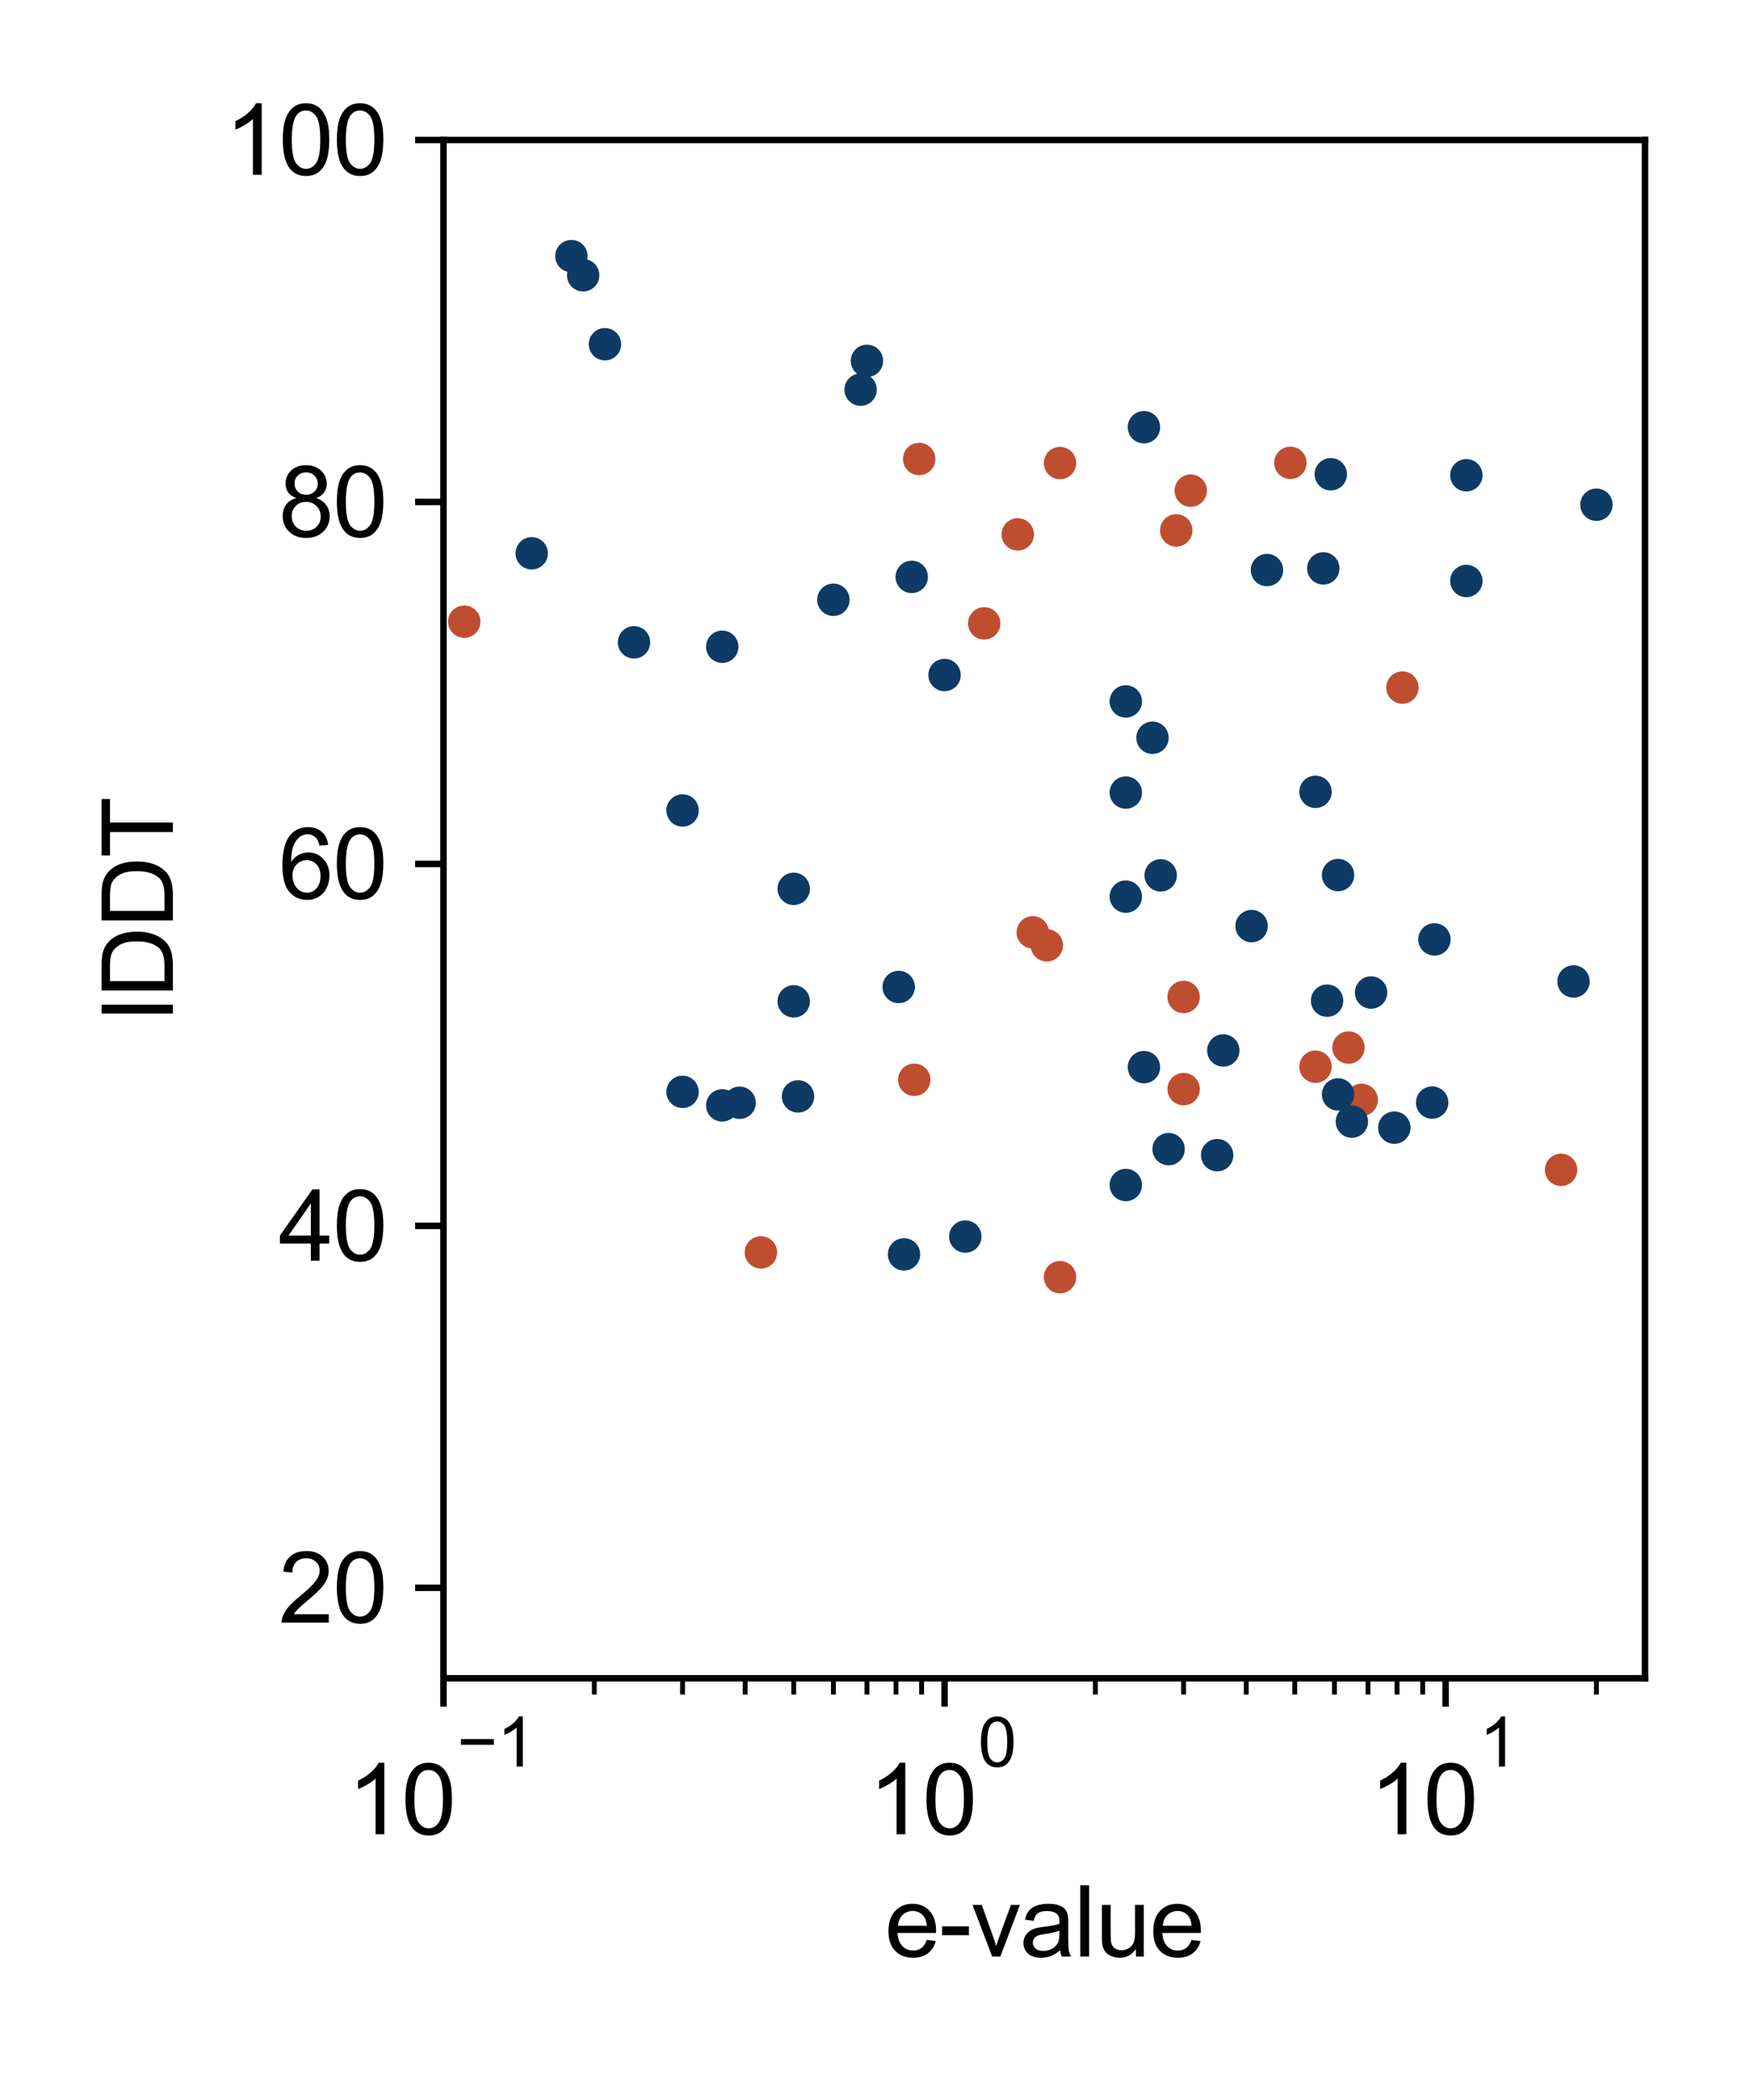 <?xml version="1.0" encoding="utf-8" standalone="no"?>
<!DOCTYPE svg PUBLIC "-//W3C//DTD SVG 1.1//EN"
  "http://www.w3.org/Graphics/SVG/1.1/DTD/svg11.dtd">
<svg xmlns:xlink="http://www.w3.org/1999/xlink" width="216pt" height="259.2pt" viewBox="0 0 216 259.2" xmlns="http://www.w3.org/2000/svg" version="1.1">
 <defs>
  <style type="text/css">*{stroke-linejoin: round; stroke-linecap: butt}</style>
 </defs>
 <g id="figure_1">
  <g id="patch_1">
   <path d="M 0 259.2 
L 216 259.2 
L 216 0 
L 0 0 
z
" style="fill: #ffffff"/>
  </g>
  <g id="axes_1">
   <g id="patch_2">
    <path d="M 54.74 207.149 
L 203.04 207.149 
L 203.04 17.28 
L 54.74 17.28 
z
" style="fill: #ffffff"/>
   </g>
   <g id="matplotlib.axis_1">
    <g id="xtick_1">
     <g id="line2d_1">
      <defs>
       <path id="m86951b8978" d="M 0 0 
L 0 3.5 
" style="stroke: #000000; stroke-width: 0.8"/>
      </defs>
      <g>
       <use xlink:href="#m86951b8978" x="54.74" y="207.149" style="stroke: #000000; stroke-width: 0.8"/>
      </g>
     </g>
     <g id="text_1">
      <!-- $\mathdefault{10^{-1}}$ -->
      <g transform="translate(42.86 226.524) scale(0.12 -0.12)">
       <defs>
        <path id="ArialMT-31" d="M 2384 0 
L 1822 0 
L 1822 3584 
Q 1619 3391 1289 3197 
Q 959 3003 697 2906 
L 697 3450 
Q 1169 3672 1522 3987 
Q 1875 4303 2022 4600 
L 2384 4600 
L 2384 0 
z
" transform="scale(0.016)"/>
        <path id="ArialMT-30" d="M 266 2259 
Q 266 3072 433 3567 
Q 600 4063 929 4331 
Q 1259 4600 1759 4600 
Q 2128 4600 2406 4451 
Q 2684 4303 2865 4023 
Q 3047 3744 3150 3342 
Q 3253 2941 3253 2259 
Q 3253 1453 3087 958 
Q 2922 463 2592 192 
Q 2263 -78 1759 -78 
Q 1097 -78 719 397 
Q 266 969 266 2259 
z
M 844 2259 
Q 844 1131 1108 757 
Q 1372 384 1759 384 
Q 2147 384 2411 759 
Q 2675 1134 2675 2259 
Q 2675 3391 2411 3762 
Q 2147 4134 1753 4134 
Q 1366 4134 1134 3806 
Q 844 3388 844 2259 
z
" transform="scale(0.016)"/>
        <path id="ArialMT-2212" d="M 3381 1997 
L 356 1997 
L 356 2522 
L 3381 2522 
L 3381 1997 
z
" transform="scale(0.016)"/>
       </defs>
       <use xlink:href="#ArialMT-31" transform="translate(0 0.994)"/>
       <use xlink:href="#ArialMT-30" transform="translate(55.615 0.994)"/>
       <use xlink:href="#ArialMT-2212" transform="translate(112.973 70.688) scale(0.7)"/>
       <use xlink:href="#ArialMT-31" transform="translate(153.852 70.688) scale(0.7)"/>
      </g>
     </g>
    </g>
    <g id="xtick_2">
     <g id="line2d_2">
      <g>
       <use xlink:href="#m86951b8978" x="116.585" y="207.149" style="stroke: #000000; stroke-width: 0.8"/>
      </g>
     </g>
     <g id="text_2">
      <!-- $\mathdefault{10^{0}}$ -->
      <g transform="translate(107.165 226.524) scale(0.12 -0.12)">
       <use xlink:href="#ArialMT-31" transform="translate(0 0.994)"/>
       <use xlink:href="#ArialMT-30" transform="translate(55.615 0.994)"/>
       <use xlink:href="#ArialMT-30" transform="translate(112.973 70.688) scale(0.7)"/>
      </g>
     </g>
    </g>
    <g id="xtick_3">
     <g id="line2d_3">
      <g>
       <use xlink:href="#m86951b8978" x="178.429" y="207.149" style="stroke: #000000; stroke-width: 0.8"/>
      </g>
     </g>
     <g id="text_3">
      <!-- $\mathdefault{10^{1}}$ -->
      <g transform="translate(169.01 226.524) scale(0.12 -0.12)">
       <use xlink:href="#ArialMT-31" transform="translate(0 0.994)"/>
       <use xlink:href="#ArialMT-30" transform="translate(55.615 0.994)"/>
       <use xlink:href="#ArialMT-31" transform="translate(112.973 70.688) scale(0.7)"/>
      </g>
     </g>
    </g>
    <g id="xtick_4">
     <g id="line2d_4">
      <defs>
       <path id="mfeca990c8d" d="M 0 0 
L 0 2 
" style="stroke: #000000; stroke-width: 0.6"/>
      </defs>
      <g>
       <use xlink:href="#mfeca990c8d" x="73.357" y="207.149" style="stroke: #000000; stroke-width: 0.6"/>
      </g>
     </g>
    </g>
    <g id="xtick_5">
     <g id="line2d_5">
      <g>
       <use xlink:href="#mfeca990c8d" x="84.247" y="207.149" style="stroke: #000000; stroke-width: 0.6"/>
      </g>
     </g>
    </g>
    <g id="xtick_6">
     <g id="line2d_6">
      <g>
       <use xlink:href="#mfeca990c8d" x="91.974" y="207.149" style="stroke: #000000; stroke-width: 0.6"/>
      </g>
     </g>
    </g>
    <g id="xtick_7">
     <g id="line2d_7">
      <g>
       <use xlink:href="#mfeca990c8d" x="97.968" y="207.149" style="stroke: #000000; stroke-width: 0.6"/>
      </g>
     </g>
    </g>
    <g id="xtick_8">
     <g id="line2d_8">
      <g>
       <use xlink:href="#mfeca990c8d" x="102.865" y="207.149" style="stroke: #000000; stroke-width: 0.6"/>
      </g>
     </g>
    </g>
    <g id="xtick_9">
     <g id="line2d_9">
      <g>
       <use xlink:href="#mfeca990c8d" x="107.005" y="207.149" style="stroke: #000000; stroke-width: 0.6"/>
      </g>
     </g>
    </g>
    <g id="xtick_10">
     <g id="line2d_10">
      <g>
       <use xlink:href="#mfeca990c8d" x="110.591" y="207.149" style="stroke: #000000; stroke-width: 0.6"/>
      </g>
     </g>
    </g>
    <g id="xtick_11">
     <g id="line2d_11">
      <g>
       <use xlink:href="#mfeca990c8d" x="113.755" y="207.149" style="stroke: #000000; stroke-width: 0.6"/>
      </g>
     </g>
    </g>
    <g id="xtick_12">
     <g id="line2d_12">
      <g>
       <use xlink:href="#mfeca990c8d" x="135.202" y="207.149" style="stroke: #000000; stroke-width: 0.6"/>
      </g>
     </g>
    </g>
    <g id="xtick_13">
     <g id="line2d_13">
      <g>
       <use xlink:href="#mfeca990c8d" x="146.092" y="207.149" style="stroke: #000000; stroke-width: 0.6"/>
      </g>
     </g>
    </g>
    <g id="xtick_14">
     <g id="line2d_14">
      <g>
       <use xlink:href="#mfeca990c8d" x="153.819" y="207.149" style="stroke: #000000; stroke-width: 0.6"/>
      </g>
     </g>
    </g>
    <g id="xtick_15">
     <g id="line2d_15">
      <g>
       <use xlink:href="#mfeca990c8d" x="159.812" y="207.149" style="stroke: #000000; stroke-width: 0.6"/>
      </g>
     </g>
    </g>
    <g id="xtick_16">
     <g id="line2d_16">
      <g>
       <use xlink:href="#mfeca990c8d" x="164.709" y="207.149" style="stroke: #000000; stroke-width: 0.6"/>
      </g>
     </g>
    </g>
    <g id="xtick_17">
     <g id="line2d_17">
      <g>
       <use xlink:href="#mfeca990c8d" x="168.85" y="207.149" style="stroke: #000000; stroke-width: 0.6"/>
      </g>
     </g>
    </g>
    <g id="xtick_18">
     <g id="line2d_18">
      <g>
       <use xlink:href="#mfeca990c8d" x="172.436" y="207.149" style="stroke: #000000; stroke-width: 0.6"/>
      </g>
     </g>
    </g>
    <g id="xtick_19">
     <g id="line2d_19">
      <g>
       <use xlink:href="#mfeca990c8d" x="175.6" y="207.149" style="stroke: #000000; stroke-width: 0.6"/>
      </g>
     </g>
    </g>
    <g id="xtick_20">
     <g id="line2d_20">
      <g>
       <use xlink:href="#mfeca990c8d" x="197.047" y="207.149" style="stroke: #000000; stroke-width: 0.6"/>
      </g>
     </g>
    </g>
    <g id="text_4">
     <!-- e-value -->
     <g transform="translate(109.213 241.498) scale(0.12 -0.12)">
      <defs>
       <path id="ArialMT-65" d="M 2694 1069 
L 3275 997 
Q 3138 488 2766 206 
Q 2394 -75 1816 -75 
Q 1088 -75 661 373 
Q 234 822 234 1631 
Q 234 2469 665 2931 
Q 1097 3394 1784 3394 
Q 2450 3394 2872 2941 
Q 3294 2488 3294 1666 
Q 3294 1616 3291 1516 
L 816 1516 
Q 847 969 1125 678 
Q 1403 388 1819 388 
Q 2128 388 2347 550 
Q 2566 713 2694 1069 
z
M 847 1978 
L 2700 1978 
Q 2663 2397 2488 2606 
Q 2219 2931 1791 2931 
Q 1403 2931 1139 2672 
Q 875 2413 847 1978 
z
" transform="scale(0.016)"/>
       <path id="ArialMT-2d" d="M 203 1375 
L 203 1941 
L 1931 1941 
L 1931 1375 
L 203 1375 
z
" transform="scale(0.016)"/>
       <path id="ArialMT-76" d="M 1344 0 
L 81 3319 
L 675 3319 
L 1388 1331 
Q 1503 1009 1600 663 
Q 1675 925 1809 1294 
L 2547 3319 
L 3125 3319 
L 1869 0 
L 1344 0 
z
" transform="scale(0.016)"/>
       <path id="ArialMT-61" d="M 2588 409 
Q 2275 144 1986 34 
Q 1697 -75 1366 -75 
Q 819 -75 525 192 
Q 231 459 231 875 
Q 231 1119 342 1320 
Q 453 1522 633 1644 
Q 813 1766 1038 1828 
Q 1203 1872 1538 1913 
Q 2219 1994 2541 2106 
Q 2544 2222 2544 2253 
Q 2544 2597 2384 2738 
Q 2169 2928 1744 2928 
Q 1347 2928 1158 2789 
Q 969 2650 878 2297 
L 328 2372 
Q 403 2725 575 2942 
Q 747 3159 1072 3276 
Q 1397 3394 1825 3394 
Q 2250 3394 2515 3294 
Q 2781 3194 2906 3042 
Q 3031 2891 3081 2659 
Q 3109 2516 3109 2141 
L 3109 1391 
Q 3109 606 3145 398 
Q 3181 191 3288 0 
L 2700 0 
Q 2613 175 2588 409 
z
M 2541 1666 
Q 2234 1541 1622 1453 
Q 1275 1403 1131 1340 
Q 988 1278 909 1158 
Q 831 1038 831 891 
Q 831 666 1001 516 
Q 1172 366 1500 366 
Q 1825 366 2078 508 
Q 2331 650 2450 897 
Q 2541 1088 2541 1459 
L 2541 1666 
z
" transform="scale(0.016)"/>
       <path id="ArialMT-6c" d="M 409 0 
L 409 4581 
L 972 4581 
L 972 0 
L 409 0 
z
" transform="scale(0.016)"/>
       <path id="ArialMT-75" d="M 2597 0 
L 2597 488 
Q 2209 -75 1544 -75 
Q 1250 -75 995 37 
Q 741 150 617 320 
Q 494 491 444 738 
Q 409 903 409 1263 
L 409 3319 
L 972 3319 
L 972 1478 
Q 972 1038 1006 884 
Q 1059 663 1231 536 
Q 1403 409 1656 409 
Q 1909 409 2131 539 
Q 2353 669 2445 892 
Q 2538 1116 2538 1541 
L 2538 3319 
L 3100 3319 
L 3100 0 
L 2597 0 
z
" transform="scale(0.016)"/>
      </defs>
      <use xlink:href="#ArialMT-65"/>
      <use xlink:href="#ArialMT-2d" x="55.615"/>
      <use xlink:href="#ArialMT-76" x="88.916"/>
      <use xlink:href="#ArialMT-61" x="138.916"/>
      <use xlink:href="#ArialMT-6c" x="194.531"/>
      <use xlink:href="#ArialMT-75" x="216.748"/>
      <use xlink:href="#ArialMT-65" x="272.363"/>
     </g>
    </g>
   </g>
   <g id="matplotlib.axis_2">
    <g id="ytick_1">
     <g id="line2d_21">
      <defs>
       <path id="m9e02e363da" d="M 0 0 
L -3.5 0 
" style="stroke: #000000; stroke-width: 0.8"/>
      </defs>
      <g>
       <use xlink:href="#m9e02e363da" x="54.74" y="195.98" style="stroke: #000000; stroke-width: 0.8"/>
      </g>
     </g>
     <g id="text_5">
      <!-- 20 -->
      <g transform="translate(34.394 200.275) scale(0.12 -0.12)">
       <defs>
        <path id="ArialMT-32" d="M 3222 541 
L 3222 0 
L 194 0 
Q 188 203 259 391 
Q 375 700 629 1000 
Q 884 1300 1366 1694 
Q 2113 2306 2375 2664 
Q 2638 3022 2638 3341 
Q 2638 3675 2398 3904 
Q 2159 4134 1775 4134 
Q 1369 4134 1125 3890 
Q 881 3647 878 3216 
L 300 3275 
Q 359 3922 746 4261 
Q 1134 4600 1788 4600 
Q 2447 4600 2831 4234 
Q 3216 3869 3216 3328 
Q 3216 3053 3103 2787 
Q 2991 2522 2730 2228 
Q 2469 1934 1863 1422 
Q 1356 997 1212 845 
Q 1069 694 975 541 
L 3222 541 
z
" transform="scale(0.016)"/>
       </defs>
       <use xlink:href="#ArialMT-32"/>
       <use xlink:href="#ArialMT-30" x="55.615"/>
      </g>
     </g>
    </g>
    <g id="ytick_2">
     <g id="line2d_22">
      <g>
       <use xlink:href="#m9e02e363da" x="54.74" y="151.305" style="stroke: #000000; stroke-width: 0.8"/>
      </g>
     </g>
     <g id="text_6">
      <!-- 40 -->
      <g transform="translate(34.394 155.6) scale(0.12 -0.12)">
       <defs>
        <path id="ArialMT-34" d="M 2069 0 
L 2069 1097 
L 81 1097 
L 81 1613 
L 2172 4581 
L 2631 4581 
L 2631 1613 
L 3250 1613 
L 3250 1097 
L 2631 1097 
L 2631 0 
L 2069 0 
z
M 2069 1613 
L 2069 3678 
L 634 1613 
L 2069 1613 
z
" transform="scale(0.016)"/>
       </defs>
       <use xlink:href="#ArialMT-34"/>
       <use xlink:href="#ArialMT-30" x="55.615"/>
      </g>
     </g>
    </g>
    <g id="ytick_3">
     <g id="line2d_23">
      <g>
       <use xlink:href="#m9e02e363da" x="54.74" y="106.63" style="stroke: #000000; stroke-width: 0.8"/>
      </g>
     </g>
     <g id="text_7">
      <!-- 60 -->
      <g transform="translate(34.394 110.925) scale(0.12 -0.12)">
       <defs>
        <path id="ArialMT-36" d="M 3184 3459 
L 2625 3416 
Q 2550 3747 2413 3897 
Q 2184 4138 1850 4138 
Q 1581 4138 1378 3988 
Q 1113 3794 959 3422 
Q 806 3050 800 2363 
Q 1003 2672 1297 2822 
Q 1591 2972 1913 2972 
Q 2475 2972 2870 2558 
Q 3266 2144 3266 1488 
Q 3266 1056 3080 686 
Q 2894 316 2569 119 
Q 2244 -78 1831 -78 
Q 1128 -78 684 439 
Q 241 956 241 2144 
Q 241 3472 731 4075 
Q 1159 4600 1884 4600 
Q 2425 4600 2770 4297 
Q 3116 3994 3184 3459 
z
M 888 1484 
Q 888 1194 1011 928 
Q 1134 663 1356 523 
Q 1578 384 1822 384 
Q 2178 384 2434 671 
Q 2691 959 2691 1453 
Q 2691 1928 2437 2201 
Q 2184 2475 1800 2475 
Q 1419 2475 1153 2201 
Q 888 1928 888 1484 
z
" transform="scale(0.016)"/>
       </defs>
       <use xlink:href="#ArialMT-36"/>
       <use xlink:href="#ArialMT-30" x="55.615"/>
      </g>
     </g>
    </g>
    <g id="ytick_4">
     <g id="line2d_24">
      <g>
       <use xlink:href="#m9e02e363da" x="54.74" y="61.955" style="stroke: #000000; stroke-width: 0.8"/>
      </g>
     </g>
     <g id="text_8">
      <!-- 80 -->
      <g transform="translate(34.394 66.25) scale(0.12 -0.12)">
       <defs>
        <path id="ArialMT-38" d="M 1131 2484 
Q 781 2613 612 2850 
Q 444 3088 444 3419 
Q 444 3919 803 4259 
Q 1163 4600 1759 4600 
Q 2359 4600 2725 4251 
Q 3091 3903 3091 3403 
Q 3091 3084 2923 2848 
Q 2756 2613 2416 2484 
Q 2838 2347 3058 2040 
Q 3278 1734 3278 1309 
Q 3278 722 2862 322 
Q 2447 -78 1769 -78 
Q 1091 -78 675 323 
Q 259 725 259 1325 
Q 259 1772 486 2073 
Q 713 2375 1131 2484 
z
M 1019 3438 
Q 1019 3113 1228 2906 
Q 1438 2700 1772 2700 
Q 2097 2700 2305 2904 
Q 2513 3109 2513 3406 
Q 2513 3716 2298 3927 
Q 2084 4138 1766 4138 
Q 1444 4138 1231 3931 
Q 1019 3725 1019 3438 
z
M 838 1322 
Q 838 1081 952 856 
Q 1066 631 1291 507 
Q 1516 384 1775 384 
Q 2178 384 2440 643 
Q 2703 903 2703 1303 
Q 2703 1709 2433 1975 
Q 2163 2241 1756 2241 
Q 1359 2241 1098 1978 
Q 838 1716 838 1322 
z
" transform="scale(0.016)"/>
       </defs>
       <use xlink:href="#ArialMT-38"/>
       <use xlink:href="#ArialMT-30" x="55.615"/>
      </g>
     </g>
    </g>
    <g id="ytick_5">
     <g id="line2d_25">
      <g>
       <use xlink:href="#m9e02e363da" x="54.74" y="17.28" style="stroke: #000000; stroke-width: 0.8"/>
      </g>
     </g>
     <g id="text_9">
      <!-- 100 -->
      <g transform="translate(27.721 21.575) scale(0.12 -0.12)">
       <use xlink:href="#ArialMT-31"/>
       <use xlink:href="#ArialMT-30" x="55.615"/>
       <use xlink:href="#ArialMT-30" x="111.23"/>
      </g>
     </g>
    </g>
    <g id="text_10">
     <!-- lDDT -->
     <g transform="translate(21.336 125.878) rotate(-90) scale(0.12 -0.12)">
      <defs>
       <path id="ArialMT-44" d="M 494 0 
L 494 4581 
L 2072 4581 
Q 2606 4581 2888 4516 
Q 3281 4425 3559 4188 
Q 3922 3881 4101 3404 
Q 4281 2928 4281 2316 
Q 4281 1794 4159 1391 
Q 4038 988 3847 723 
Q 3656 459 3429 307 
Q 3203 156 2883 78 
Q 2563 0 2147 0 
L 494 0 
z
M 1100 541 
L 2078 541 
Q 2531 541 2789 625 
Q 3047 709 3200 863 
Q 3416 1078 3536 1442 
Q 3656 1806 3656 2325 
Q 3656 3044 3420 3430 
Q 3184 3816 2847 3947 
Q 2603 4041 2063 4041 
L 1100 4041 
L 1100 541 
z
" transform="scale(0.016)"/>
       <path id="ArialMT-54" d="M 1659 0 
L 1659 4041 
L 150 4041 
L 150 4581 
L 3781 4581 
L 3781 4041 
L 2266 4041 
L 2266 0 
L 1659 0 
z
" transform="scale(0.016)"/>
      </defs>
      <use xlink:href="#ArialMT-6c"/>
      <use xlink:href="#ArialMT-44" x="22.217"/>
      <use xlink:href="#ArialMT-44" x="94.434"/>
      <use xlink:href="#ArialMT-54" x="166.65"/>
     </g>
    </g>
   </g>
   <g id="line2d_26">
    <defs>
     <path id="m2af3ffe4d7" d="M 0 1.5 
C 0.398 1.5 0.779 1.342 1.061 1.061 
C 1.342 0.779 1.5 0.398 1.5 0 
C 1.5 -0.398 1.342 -0.779 1.061 -1.061 
C 0.779 -1.342 0.398 -1.5 0 -1.5 
C -0.398 -1.5 -0.779 -1.342 -1.061 -1.061 
C -1.342 -0.779 -1.5 -0.398 -1.5 0 
C -1.5 0.398 -1.342 0.779 -1.061 1.061 
C -0.779 1.342 -0.398 1.5 0 1.5 
z
" style="stroke: #bf4e30"/>
    </defs>
    <g clip-path="url(#p614a134659)">
     <use xlink:href="#m2af3ffe4d7" x="-1" y="45.89" style="fill: #bf4e30; stroke: #bf4e30"/>
     <use xlink:href="#m2af3ffe4d7" x="28.036" y="46.595" style="fill: #bf4e30; stroke: #bf4e30"/>
     <use xlink:href="#m2af3ffe4d7" x="129.208" y="116.679" style="fill: #bf4e30; stroke: #bf4e30"/>
     <use xlink:href="#m2af3ffe4d7" x="-1" y="94.172" style="fill: #bf4e30; stroke: #bf4e30"/>
     <use xlink:href="#m2af3ffe4d7" x="-1" y="96.626" style="fill: #bf4e30; stroke: #bf4e30"/>
     <use xlink:href="#m2af3ffe4d7" x="146.092" y="123.055" style="fill: #bf4e30; stroke: #bf4e30"/>
     <use xlink:href="#m2af3ffe4d7" x="-1" y="122.016" style="fill: #bf4e30; stroke: #bf4e30"/>
     <use xlink:href="#m2af3ffe4d7" x="-1" y="80.605" style="fill: #bf4e30; stroke: #bf4e30"/>
     <use xlink:href="#m2af3ffe4d7" x="57.3" y="76.732" style="fill: #bf4e30; stroke: #bf4e30"/>
     <use xlink:href="#m2af3ffe4d7" x="121.482" y="76.942" style="fill: #bf4e30; stroke: #bf4e30"/>
     <use xlink:href="#m2af3ffe4d7" x="5.519" y="99.757" style="fill: #bf4e30; stroke: #bf4e30"/>
     <use xlink:href="#m2af3ffe4d7" x="-1" y="96.461" style="fill: #bf4e30; stroke: #bf4e30"/>
     <use xlink:href="#m2af3ffe4d7" x="-1" y="53.061" style="fill: #bf4e30; stroke: #bf4e30"/>
     <use xlink:href="#m2af3ffe4d7" x="146.973" y="60.561" style="fill: #bf4e30; stroke: #bf4e30"/>
     <use xlink:href="#m2af3ffe4d7" x="17.506" y="110.142" style="fill: #bf4e30; stroke: #bf4e30"/>
     <use xlink:href="#m2af3ffe4d7" x="-1" y="107.885" style="fill: #bf4e30; stroke: #bf4e30"/>
     <use xlink:href="#m2af3ffe4d7" x="-1" y="145.064" style="fill: #bf4e30; stroke: #bf4e30"/>
     <use xlink:href="#m2af3ffe4d7" x="93.917" y="154.584" style="fill: #bf4e30; stroke: #bf4e30"/>
     <use xlink:href="#m2af3ffe4d7" x="162.372" y="131.661" style="fill: #bf4e30; stroke: #bf4e30"/>
     <use xlink:href="#m2af3ffe4d7" x="-1" y="107.45" style="fill: #bf4e30; stroke: #bf4e30"/>
     <use xlink:href="#m2af3ffe4d7" x="-1" y="152.167" style="fill: #bf4e30; stroke: #bf4e30"/>
     <use xlink:href="#m2af3ffe4d7" x="130.837" y="157.639" style="fill: #bf4e30; stroke: #bf4e30"/>
     <use xlink:href="#m2af3ffe4d7" x="-1" y="143.465" style="fill: #bf4e30; stroke: #bf4e30"/>
     <use xlink:href="#m2af3ffe4d7" x="-1" y="57.189" style="fill: #bf4e30; stroke: #bf4e30"/>
     <use xlink:href="#m2af3ffe4d7" x="130.837" y="57.153" style="fill: #bf4e30; stroke: #bf4e30"/>
     <use xlink:href="#m2af3ffe4d7" x="-1" y="53.874" style="fill: #bf4e30; stroke: #bf4e30"/>
     <use xlink:href="#m2af3ffe4d7" x="-1" y="134.012" style="fill: #bf4e30; stroke: #bf4e30"/>
     <use xlink:href="#m2af3ffe4d7" x="192.682" y="144.395" style="fill: #bf4e30; stroke: #bf4e30"/>
     <use xlink:href="#m2af3ffe4d7" x="-1" y="142.475" style="fill: #bf4e30; stroke: #bf4e30"/>
     <use xlink:href="#m2af3ffe4d7" x="-1" y="52.433" style="fill: #bf4e30; stroke: #bf4e30"/>
     <use xlink:href="#m2af3ffe4d7" x="45.16" y="50.126" style="fill: #bf4e30; stroke: #bf4e30"/>
     <use xlink:href="#m2af3ffe4d7" x="166.443" y="129.297" style="fill: #bf4e30; stroke: #bf4e30"/>
     <use xlink:href="#m2af3ffe4d7" x="39.642" y="76.207" style="fill: #bf4e30; stroke: #bf4e30"/>
     <use xlink:href="#m2af3ffe4d7" x="173.099" y="84.867" style="fill: #bf4e30; stroke: #bf4e30"/>
     <use xlink:href="#m2af3ffe4d7" x="127.475" y="115.077" style="fill: #bf4e30; stroke: #bf4e30"/>
     <use xlink:href="#m2af3ffe4d7" x="-1" y="90.32" style="fill: #bf4e30; stroke: #bf4e30"/>
     <use xlink:href="#m2af3ffe4d7" x="-1" y="32.63" style="fill: #bf4e30; stroke: #bf4e30"/>
     <use xlink:href="#m2af3ffe4d7" x="-0.058" y="32.601" style="fill: #bf4e30; stroke: #bf4e30"/>
     <use xlink:href="#m2af3ffe4d7" x="-1" y="32.604" style="fill: #bf4e30; stroke: #bf4e30"/>
     <use xlink:href="#m2af3ffe4d7" x="-1" y="55.584" style="fill: #bf4e30; stroke: #bf4e30"/>
     <use xlink:href="#m2af3ffe4d7" x="159.27" y="57.126" style="fill: #bf4e30; stroke: #bf4e30"/>
     <use xlink:href="#m2af3ffe4d7" x="-1" y="57.026" style="fill: #bf4e30; stroke: #bf4e30"/>
     <use xlink:href="#m2af3ffe4d7" x="-1" y="56.59" style="fill: #bf4e30; stroke: #bf4e30"/>
     <use xlink:href="#m2af3ffe4d7" x="113.455" y="56.652" style="fill: #bf4e30; stroke: #bf4e30"/>
     <use xlink:href="#m2af3ffe4d7" x="-1" y="56.944" style="fill: #bf4e30; stroke: #bf4e30"/>
     <use xlink:href="#m2af3ffe4d7" x="-1" y="92.755" style="fill: #bf4e30; stroke: #bf4e30"/>
     <use xlink:href="#m2af3ffe4d7" x="125.622" y="65.958" style="fill: #bf4e30; stroke: #bf4e30"/>
     <use xlink:href="#m2af3ffe4d7" x="145.182" y="65.467" style="fill: #bf4e30; stroke: #bf4e30"/>
     <use xlink:href="#m2af3ffe4d7" x="-1" y="53.148" style="fill: #bf4e30; stroke: #bf4e30"/>
     <use xlink:href="#m2af3ffe4d7" x="-1" y="92.811" style="fill: #bf4e30; stroke: #bf4e30"/>
     <use xlink:href="#m2af3ffe4d7" x="146.092" y="134.428" style="fill: #bf4e30; stroke: #bf4e30"/>
     <use xlink:href="#m2af3ffe4d7" x="-1" y="128.327" style="fill: #bf4e30; stroke: #bf4e30"/>
     <use xlink:href="#m2af3ffe4d7" x="-1" y="131.473" style="fill: #bf4e30; stroke: #bf4e30"/>
     <use xlink:href="#m2af3ffe4d7" x="112.844" y="133.276" style="fill: #bf4e30; stroke: #bf4e30"/>
     <use xlink:href="#m2af3ffe4d7" x="168.071" y="135.756" style="fill: #bf4e30; stroke: #bf4e30"/>
     <use xlink:href="#m2af3ffe4d7" x="-1" y="128.644" style="fill: #bf4e30; stroke: #bf4e30"/>
    </g>
   </g>
   <g id="line2d_27">
    <defs>
     <path id="m376e0a4171" d="M 0 1.5 
C 0.398 1.5 0.779 1.342 1.061 1.061 
C 1.342 0.779 1.5 0.398 1.5 0 
C 1.5 -0.398 1.342 -0.779 1.061 -1.061 
C 0.779 -1.342 0.398 -1.5 0 -1.5 
C -0.398 -1.5 -0.779 -1.342 -1.061 -1.061 
C -1.342 -0.779 -1.5 -0.398 -1.5 0 
C -1.5 0.398 -1.342 0.779 -1.061 1.061 
C -0.779 1.342 -0.398 1.5 0 1.5 
z
" style="stroke: #0d3b66"/>
    </defs>
    <g clip-path="url(#p614a134659)">
     <use xlink:href="#m376e0a4171" x="-1" y="62.314" style="fill: #0d3b66; stroke: #0d3b66"/>
     <use xlink:href="#m376e0a4171" x="143.262" y="108.045" style="fill: #0d3b66; stroke: #0d3b66"/>
     <use xlink:href="#m376e0a4171" x="194.217" y="121.142" style="fill: #0d3b66; stroke: #0d3b66"/>
     <use xlink:href="#m376e0a4171" x="-1" y="135.757" style="fill: #0d3b66; stroke: #0d3b66"/>
     <use xlink:href="#m376e0a4171" x="-1" y="135.771" style="fill: #0d3b66; stroke: #0d3b66"/>
     <use xlink:href="#m376e0a4171" x="163.799" y="123.51" style="fill: #0d3b66; stroke: #0d3b66"/>
     <use xlink:href="#m376e0a4171" x="-1" y="153.905" style="fill: #0d3b66; stroke: #0d3b66"/>
     <use xlink:href="#m376e0a4171" x="-1" y="153.145" style="fill: #0d3b66; stroke: #0d3b66"/>
     <use xlink:href="#m376e0a4171" x="89.144" y="79.828" style="fill: #0d3b66; stroke: #0d3b66"/>
     <use xlink:href="#m376e0a4171" x="176.768" y="136.09" style="fill: #0d3b66; stroke: #0d3b66"/>
     <use xlink:href="#m376e0a4171" x="141.195" y="52.731" style="fill: #0d3b66; stroke: #0d3b66"/>
     <use xlink:href="#m376e0a4171" x="119.145" y="152.626" style="fill: #0d3b66; stroke: #0d3b66"/>
     <use xlink:href="#m376e0a4171" x="177.052" y="115.952" style="fill: #0d3b66; stroke: #0d3b66"/>
     <use xlink:href="#m376e0a4171" x="162.372" y="97.733" style="fill: #0d3b66; stroke: #0d3b66"/>
     <use xlink:href="#m376e0a4171" x="-1" y="79.046" style="fill: #0d3b66; stroke: #0d3b66"/>
     <use xlink:href="#m376e0a4171" x="-1" y="118.094" style="fill: #0d3b66; stroke: #0d3b66"/>
     <use xlink:href="#m376e0a4171" x="166.859" y="138.44" style="fill: #0d3b66; stroke: #0d3b66"/>
     <use xlink:href="#m376e0a4171" x="-1" y="117.235" style="fill: #0d3b66; stroke: #0d3b66"/>
     <use xlink:href="#m376e0a4171" x="-1" y="126.46" style="fill: #0d3b66; stroke: #0d3b66"/>
     <use xlink:href="#m376e0a4171" x="144.239" y="141.835" style="fill: #0d3b66; stroke: #0d3b66"/>
     <use xlink:href="#m376e0a4171" x="172.098" y="139.182" style="fill: #0d3b66; stroke: #0d3b66"/>
     <use xlink:href="#m376e0a4171" x="-1" y="103.724" style="fill: #0d3b66; stroke: #0d3b66"/>
     <use xlink:href="#m376e0a4171" x="-1" y="142.499" style="fill: #0d3b66; stroke: #0d3b66"/>
     <use xlink:href="#m376e0a4171" x="138.956" y="146.262" style="fill: #0d3b66; stroke: #0d3b66"/>
     <use xlink:href="#m376e0a4171" x="-1" y="144.961" style="fill: #0d3b66; stroke: #0d3b66"/>
     <use xlink:href="#m376e0a4171" x="-1" y="112.856" style="fill: #0d3b66; stroke: #0d3b66"/>
     <use xlink:href="#m376e0a4171" x="138.956" y="97.828" style="fill: #0d3b66; stroke: #0d3b66"/>
     <use xlink:href="#m376e0a4171" x="78.254" y="79.282" style="fill: #0d3b66; stroke: #0d3b66"/>
     <use xlink:href="#m376e0a4171" x="65.63" y="68.294" style="fill: #0d3b66; stroke: #0d3b66"/>
     <use xlink:href="#m376e0a4171" x="163.332" y="70.157" style="fill: #0d3b66; stroke: #0d3b66"/>
     <use xlink:href="#m376e0a4171" x="47.013" y="72.944" style="fill: #0d3b66; stroke: #0d3b66"/>
     <use xlink:href="#m376e0a4171" x="-1" y="75.122" style="fill: #0d3b66; stroke: #0d3b66"/>
     <use xlink:href="#m376e0a4171" x="-1" y="121.305" style="fill: #0d3b66; stroke: #0d3b66"/>
     <use xlink:href="#m376e0a4171" x="150.989" y="129.659" style="fill: #0d3b66; stroke: #0d3b66"/>
     <use xlink:href="#m376e0a4171" x="154.482" y="114.307" style="fill: #0d3b66; stroke: #0d3b66"/>
     <use xlink:href="#m376e0a4171" x="97.968" y="123.597" style="fill: #0d3b66; stroke: #0d3b66"/>
     <use xlink:href="#m376e0a4171" x="165.153" y="108.008" style="fill: #0d3b66; stroke: #0d3b66"/>
     <use xlink:href="#m376e0a4171" x="169.231" y="122.507" style="fill: #0d3b66; stroke: #0d3b66"/>
     <use xlink:href="#m376e0a4171" x="112.534" y="71.205" style="fill: #0d3b66; stroke: #0d3b66"/>
     <use xlink:href="#m376e0a4171" x="180.989" y="71.71" style="fill: #0d3b66; stroke: #0d3b66"/>
     <use xlink:href="#m376e0a4171" x="138.956" y="110.673" style="fill: #0d3b66; stroke: #0d3b66"/>
     <use xlink:href="#m376e0a4171" x="-1" y="61.296" style="fill: #0d3b66; stroke: #0d3b66"/>
     <use xlink:href="#m376e0a4171" x="-1" y="52.759" style="fill: #0d3b66; stroke: #0d3b66"/>
     <use xlink:href="#m376e0a4171" x="138.956" y="86.574" style="fill: #0d3b66; stroke: #0d3b66"/>
     <use xlink:href="#m376e0a4171" x="-1" y="88.583" style="fill: #0d3b66; stroke: #0d3b66"/>
     <use xlink:href="#m376e0a4171" x="-1" y="131.346" style="fill: #0d3b66; stroke: #0d3b66"/>
     <use xlink:href="#m376e0a4171" x="84.247" y="134.767" style="fill: #0d3b66; stroke: #0d3b66"/>
     <use xlink:href="#m376e0a4171" x="70.527" y="31.612" style="fill: #0d3b66; stroke: #0d3b66"/>
     <use xlink:href="#m376e0a4171" x="-1" y="54.41" style="fill: #0d3b66; stroke: #0d3b66"/>
     <use xlink:href="#m376e0a4171" x="-1" y="65.655" style="fill: #0d3b66; stroke: #0d3b66"/>
     <use xlink:href="#m376e0a4171" x="107.005" y="44.542" style="fill: #0d3b66; stroke: #0d3b66"/>
     <use xlink:href="#m376e0a4171" x="89.144" y="136.438" style="fill: #0d3b66; stroke: #0d3b66"/>
     <use xlink:href="#m376e0a4171" x="97.968" y="109.709" style="fill: #0d3b66; stroke: #0d3b66"/>
     <use xlink:href="#m376e0a4171" x="74.668" y="42.488" style="fill: #0d3b66; stroke: #0d3b66"/>
     <use xlink:href="#m376e0a4171" x="-1" y="43.641" style="fill: #0d3b66; stroke: #0d3b66"/>
     <use xlink:href="#m376e0a4171" x="-1" y="49.814" style="fill: #0d3b66; stroke: #0d3b66"/>
     <use xlink:href="#m376e0a4171" x="52.5" y="47.055" style="fill: #0d3b66; stroke: #0d3b66"/>
     <use xlink:href="#m376e0a4171" x="-1" y="46.88" style="fill: #0d3b66; stroke: #0d3b66"/>
     <use xlink:href="#m376e0a4171" x="-1" y="32.388" style="fill: #0d3b66; stroke: #0d3b66"/>
     <use xlink:href="#m376e0a4171" x="32.689" y="32.187" style="fill: #0d3b66; stroke: #0d3b66"/>
     <use xlink:href="#m376e0a4171" x="71.979" y="33.976" style="fill: #0d3b66; stroke: #0d3b66"/>
     <use xlink:href="#m376e0a4171" x="-1" y="28.795" style="fill: #0d3b66; stroke: #0d3b66"/>
     <use xlink:href="#m376e0a4171" x="-1" y="79.979" style="fill: #0d3b66; stroke: #0d3b66"/>
     <use xlink:href="#m376e0a4171" x="106.226" y="48.095" style="fill: #0d3b66; stroke: #0d3b66"/>
     <use xlink:href="#m376e0a4171" x="30.13" y="86.887" style="fill: #0d3b66; stroke: #0d3b66"/>
     <use xlink:href="#m376e0a4171" x="102.865" y="74.028" style="fill: #0d3b66; stroke: #0d3b66"/>
     <use xlink:href="#m376e0a4171" x="48.409" y="30.66" style="fill: #0d3b66; stroke: #0d3b66"/>
     <use xlink:href="#m376e0a4171" x="-1" y="29.301" style="fill: #0d3b66; stroke: #0d3b66"/>
     <use xlink:href="#m376e0a4171" x="-1" y="55.338" style="fill: #0d3b66; stroke: #0d3b66"/>
     <use xlink:href="#m376e0a4171" x="91.294" y="136.113" style="fill: #0d3b66; stroke: #0d3b66"/>
     <use xlink:href="#m376e0a4171" x="-1" y="133.418" style="fill: #0d3b66; stroke: #0d3b66"/>
     <use xlink:href="#m376e0a4171" x="-1" y="56.446" style="fill: #0d3b66; stroke: #0d3b66"/>
     <use xlink:href="#m376e0a4171" x="164.258" y="58.538" style="fill: #0d3b66; stroke: #0d3b66"/>
     <use xlink:href="#m376e0a4171" x="-1" y="60.976" style="fill: #0d3b66; stroke: #0d3b66"/>
     <use xlink:href="#m376e0a4171" x="-1" y="61.317" style="fill: #0d3b66; stroke: #0d3b66"/>
     <use xlink:href="#m376e0a4171" x="180.989" y="58.659" style="fill: #0d3b66; stroke: #0d3b66"/>
     <use xlink:href="#m376e0a4171" x="-1" y="66.921" style="fill: #0d3b66; stroke: #0d3b66"/>
     <use xlink:href="#m376e0a4171" x="-1" y="108.186" style="fill: #0d3b66; stroke: #0d3b66"/>
     <use xlink:href="#m376e0a4171" x="48.747" y="107.778" style="fill: #0d3b66; stroke: #0d3b66"/>
     <use xlink:href="#m376e0a4171" x="-1" y="115.602" style="fill: #0d3b66; stroke: #0d3b66"/>
     <use xlink:href="#m376e0a4171" x="-1" y="109.941" style="fill: #0d3b66; stroke: #0d3b66"/>
     <use xlink:href="#m376e0a4171" x="197.047" y="62.296" style="fill: #0d3b66; stroke: #0d3b66"/>
     <use xlink:href="#m376e0a4171" x="156.379" y="70.363" style="fill: #0d3b66; stroke: #0d3b66"/>
     <use xlink:href="#m376e0a4171" x="110.925" y="121.82" style="fill: #0d3b66; stroke: #0d3b66"/>
     <use xlink:href="#m376e0a4171" x="111.58" y="154.828" style="fill: #0d3b66; stroke: #0d3b66"/>
     <use xlink:href="#m376e0a4171" x="35.58" y="28.977" style="fill: #0d3b66; stroke: #0d3b66"/>
     <use xlink:href="#m376e0a4171" x="142.249" y="91.061" style="fill: #0d3b66; stroke: #0d3b66"/>
     <use xlink:href="#m376e0a4171" x="-1" y="87.328" style="fill: #0d3b66; stroke: #0d3b66"/>
     <use xlink:href="#m376e0a4171" x="-1" y="133.465" style="fill: #0d3b66; stroke: #0d3b66"/>
     <use xlink:href="#m376e0a4171" x="98.5" y="135.327" style="fill: #0d3b66; stroke: #0d3b66"/>
     <use xlink:href="#m376e0a4171" x="165.153" y="135.082" style="fill: #0d3b66; stroke: #0d3b66"/>
     <use xlink:href="#m376e0a4171" x="-1" y="125.714" style="fill: #0d3b66; stroke: #0d3b66"/>
     <use xlink:href="#m376e0a4171" x="-1" y="123.861" style="fill: #0d3b66; stroke: #0d3b66"/>
     <use xlink:href="#m376e0a4171" x="141.195" y="131.717" style="fill: #0d3b66; stroke: #0d3b66"/>
     <use xlink:href="#m376e0a4171" x="150.233" y="142.58" style="fill: #0d3b66; stroke: #0d3b66"/>
     <use xlink:href="#m376e0a4171" x="-1" y="138.105" style="fill: #0d3b66; stroke: #0d3b66"/>
     <use xlink:href="#m376e0a4171" x="-1" y="85.188" style="fill: #0d3b66; stroke: #0d3b66"/>
     <use xlink:href="#m376e0a4171" x="84.247" y="100.034" style="fill: #0d3b66; stroke: #0d3b66"/>
     <use xlink:href="#m376e0a4171" x="-1" y="75.935" style="fill: #0d3b66; stroke: #0d3b66"/>
     <use xlink:href="#m376e0a4171" x="-1" y="53.909" style="fill: #0d3b66; stroke: #0d3b66"/>
     <use xlink:href="#m376e0a4171" x="116.585" y="83.317" style="fill: #0d3b66; stroke: #0d3b66"/>
    </g>
   </g>
   <g id="patch_3">
    <path d="M 54.74 207.149 
L 54.74 17.28 
" style="fill: none; stroke: #000000; stroke-width: 0.8; stroke-linejoin: miter; stroke-linecap: square"/>
   </g>
   <g id="patch_4">
    <path d="M 203.04 207.149 
L 203.04 17.28 
" style="fill: none; stroke: #000000; stroke-width: 0.8; stroke-linejoin: miter; stroke-linecap: square"/>
   </g>
   <g id="patch_5">
    <path d="M 54.74 207.149 
L 203.04 207.149 
" style="fill: none; stroke: #000000; stroke-width: 0.8; stroke-linejoin: miter; stroke-linecap: square"/>
   </g>
   <g id="patch_6">
    <path d="M 54.74 17.28 
L 203.04 17.28 
" style="fill: none; stroke: #000000; stroke-width: 0.8; stroke-linejoin: miter; stroke-linecap: square"/>
   </g>
  </g>
 </g>
 <defs>
  <clipPath id="p614a134659">
   <rect x="54.74" y="17.28" width="148.3" height="189.869"/>
  </clipPath>
 </defs>
</svg>
